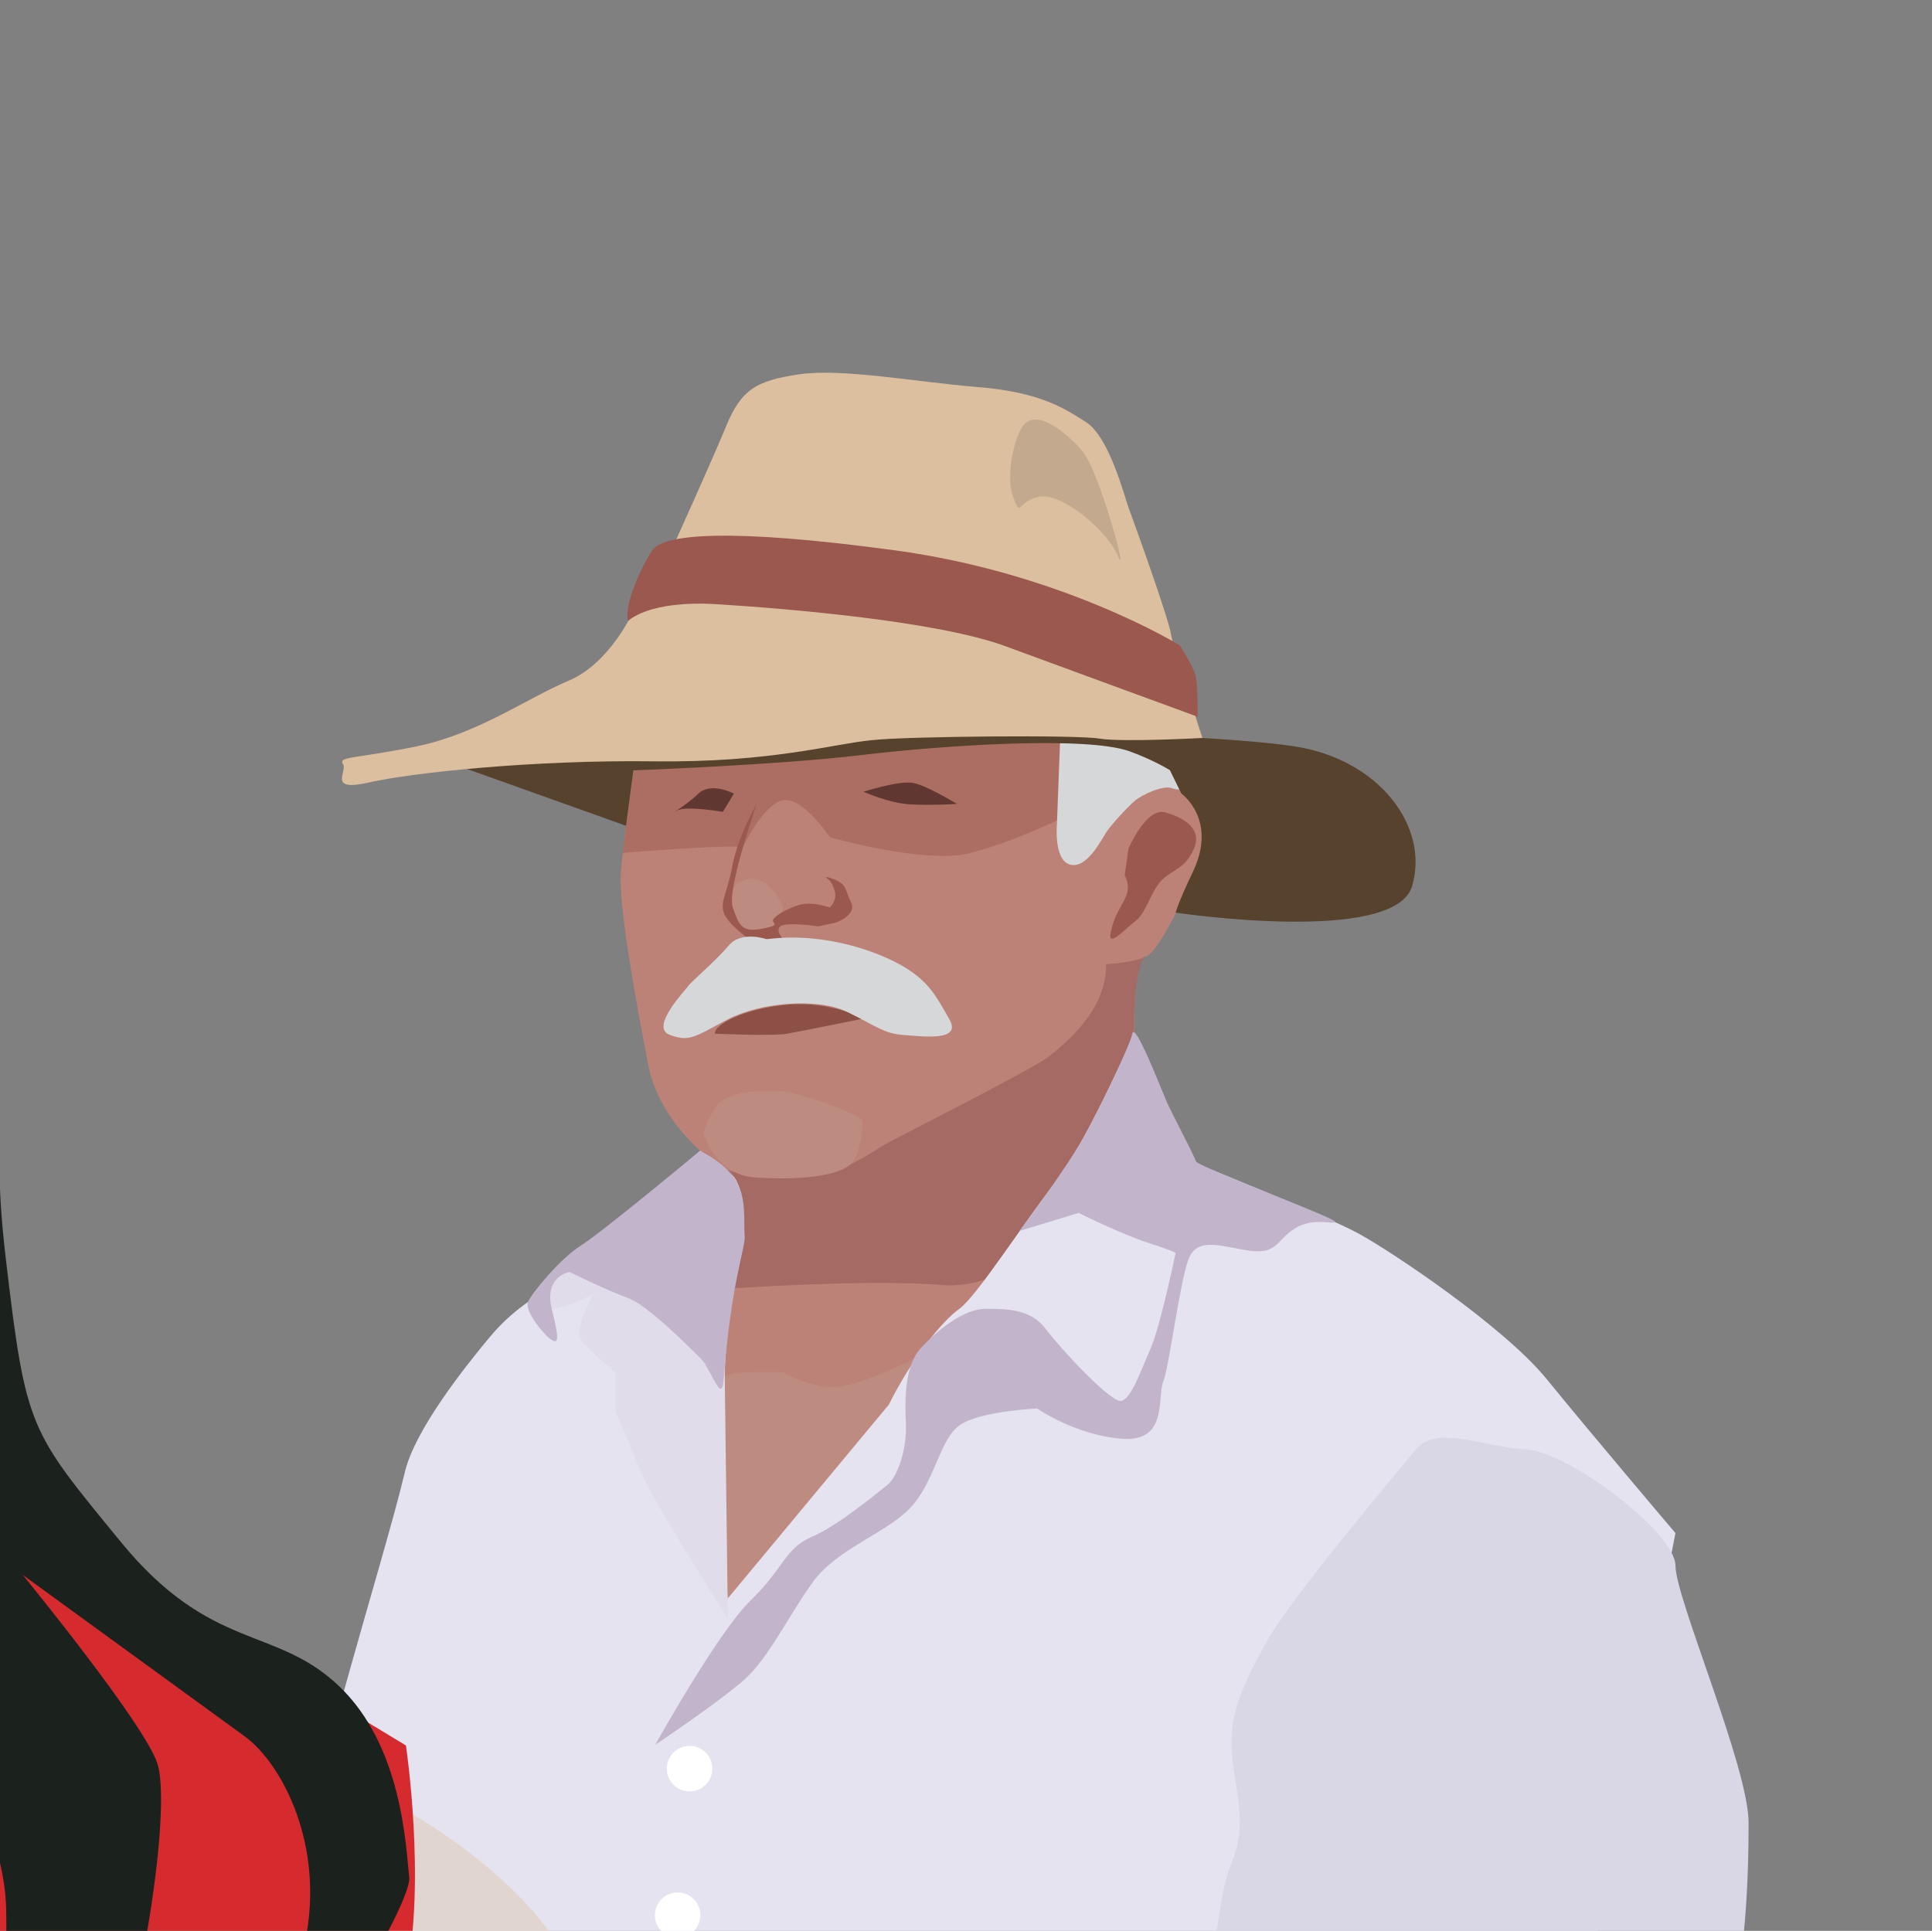 <?xml version="1.0" encoding="UTF-8" standalone="no"?>
<svg
   viewBox="0 0 595.28 595"
   version="1.1"
   id="svg77"
   sodipodi:docname="Argentina-02.svg"
   width="595.28"
   height="595"
   inkscape:export-filename="Argentina-02-portrait.svg"
   inkscape:export-xdpi="96"
   inkscape:export-ydpi="96"
   xmlns:inkscape="http://www.inkscape.org/namespaces/inkscape"
   xmlns:sodipodi="http://sodipodi.sourceforge.net/DTD/sodipodi-0.dtd"
   xmlns="http://www.w3.org/2000/svg"
   xmlns:svg="http://www.w3.org/2000/svg">
  <rect x="0" y="0" width="595.28" height="595" fill="#808080" stroke="none"/>
  <sodipodi:namedview
     id="namedview77"
     pagecolor="#ffffff"
     bordercolor="#000000"
     borderopacity="0.25"
     inkscape:showpageshadow="2"
     inkscape:pageopacity="0.0"
     inkscape:pagecheckerboard="0"
     inkscape:deskcolor="#d1d1d1" />
  <defs
     id="defs1">
    <style
       id="style1">.cls-1{clip-path:url(#clippath);}.cls-2{fill:none;}.cls-2,.cls-3,.cls-4,.cls-5,.cls-6,.cls-7,.cls-8,.cls-9,.cls-10,.cls-11,.cls-12,.cls-13,.cls-14,.cls-15,.cls-16,.cls-17,.cls-18,.cls-19,.cls-20,.cls-21,.cls-22,.cls-23,.cls-24,.cls-25,.cls-26,.cls-27,.cls-28,.cls-29,.cls-30,.cls-31,.cls-32,.cls-33{stroke-width:0px;}.cls-34{isolation:isolate;}.cls-3{fill:#454547;mix-blend-mode:multiply;opacity:.77;}.cls-4{fill:#77a545;}.cls-5{fill:#733a00;}.cls-6{fill:#954f05;}.cls-7{fill:#a45e53;}.cls-8{fill:#2f332f;}.cls-9{fill:#1b3660;}.cls-10{fill:#1b221d;}.cls-11{fill:#112b51;}.cls-12{fill:#c5a575;}.cls-13{fill:#c3aa8f;}.cls-14{fill:#d1d2d4;}.cls-15{fill:#e0dcea;}.cls-16{fill:#d7a89a;}.cls-17{fill:#e1d5cf;}.cls-18{fill:#d5d7d8;}.cls-19{fill:#dcbf9f;}.cls-20{fill:#d52b2f;}.cls-21{fill:#d9d7e6;}.cls-22{fill:#be6d61;}.cls-23{fill:#af9469;}.cls-24{fill:#a58c63;}.cls-25{fill:#ad6458;}.cls-26{fill:#aa6256;}.cls-27{fill:#ba6414;}.cls-28{fill:#c2b5cb;}.cls-29{fill:#8f4b02;}.cls-30{fill:#9a584e;}.cls-31{fill:#874600;}.cls-32{fill:#fff;}.cls-33{fill:#e6e3f1;}</style>
    <clipPath
       id="clippath">
      <rect
         class="cls-2"
         x="-12.01"
         y="303.67"
         width="622.64"
         height="555.3"
         id="rect1" />
    </clipPath>
  </defs>
  <g
     class="cls-34"
     id="g77">
    <g
       id="Layer_1"
       transform="matrix(4.021,0,0,4.021,-1188.038,-1524.113)">
      <g
         class="cls-1"
         clip-path="url(#clippath)"
         id="g76"
         transform="matrix(1.17,0,0,1.17,-57.917,-76.598)">
        <path
           class="cls-4"
           d="m -34.78,587.292 c 6.27,0.607 102.01,0.066 256.31,0 154.3,-0.066 242.28,1.22 242.28,1.22 0,0 135.17,-4.531 138.99,-1.22 3.83,3.311 17.85,269.413 12.75,270.99 -5.1,1.576 -623.54,0 -623.54,0 z"
           id="path1" />
        <path
           class="cls-3"
           d="m 290.93,777.22 c -3.3,-0.37 -64.07,34.97 -64.07,34.97 l 4.62,7.64 c 0,0 62.09,-22.75 64.73,-21.31 2.64,1.44 13.21,21.31 13.21,21.31 L 370.85,796 c 0,0 32.37,-5.21 36.33,-18.79 3.96,-13.58 11.23,-22.17 11.23,-22.17 L 395.95,744.1 c 0,0 -1.98,-17.8 -9.91,-14.99 -7.93,2.81 -52.84,0 -52.84,0 l -25.76,-1.91 1.32,42.37 -17.83,7.64 z"
           id="path2" />
        <path
           class="cls-3"
           d="m 347.74,715.21 c 2.64,-1.78 23.78,-2.44 34.35,-7.72 10.57,-5.28 11.89,-28.4 15.85,-28.4 3.96,0 29.72,-3.3 29.72,-3.3 0,0 29.06,-11.01 31.71,-3.52 2.64,7.49 6.61,16.85 6.61,16.85 l -9.91,11.91 c 0,0 -31.05,27.61 -37.65,30.91 -6.61,3.3 -35.01,16.51 -37.65,16.51 -2.64,0 -38.31,-9.32 -38.31,-9.32 l 5.28,-23.91 z"
           id="path3" />
        <path
           class="cls-23"
           d="m 213.59,789.84 -2.64,28.21 c 0,0 -0.22,4.59 6.17,6.13 6.39,1.54 12.77,2.42 14.97,-1.32 2.2,-3.74 1.54,-7.71 1.54,-7.71 0,0 3.3,0.22 5.06,-4.84 1.76,-5.06 1.76,-5.72 0,-7.27 -1.76,-1.55 -3.3,-2.64 -2.86,-4.18 0.44,-1.54 1.1,-7.71 1.1,-7.71 l -23.34,-1.32 z"
           id="path4" />
        <path
           class="cls-23"
           d="m 279.65,798.42 c 0.22,0.66 0,12.55 0,18.5 0,5.95 -1.1,11.23 1.98,13.21 3.08,1.98 13.87,5.28 17.39,1.76 3.52,-3.52 10.13,-8.59 10.13,-8.59 0,0 5.5,-5.94 5.94,-8.37 0.44,-2.43 0,-10.35 0,-10.35 l -7.93,-7.27 h -5.94 l -21.58,1.1 z"
           id="path5" />
        <path
           class="cls-24"
           d="m 302.72,798.48 -1.32,10.73 c 0,0 -3.8,1.82 -1.65,2.64 2.15,0.82 1.98,-0.17 5.12,0 3.14,0.17 4.46,0.33 4.46,0.33 l 5.96,-1.1 c 0,0 1.14,-8.31 -2.66,-11.12 -3.8,-2.81 -9.25,-3.96 -9.25,-3.96 z"
           id="path6" />
        <path
           class="cls-24"
           d="m 236.17,793.69 c 0,0 -3.47,6.44 -3.8,10.07 -0.33,3.63 0,9.82 0,12.06 0,2.24 -1.45,5.03 -0.15,3.63 1.3,-1.4 -2.36,-3.63 1.7,-5.28 4.06,-1.65 6.37,-2.31 5.88,-5.61 -0.49,-3.3 -1.98,-7.1 -1.98,-7.1 l -1.65,-7.76 z"
           id="path7" />
        <path
           class="cls-26"
           d="m 348.87,495.89 -2.64,-15.19 3.74,-14.31 c 0,0 -4.62,-2.64 -5.5,-7.27 -0.88,-4.63 -1.98,-10.57 -1.76,-12.77 0.22,-2.2 0.88,-7.49 1.1,-8.15 0.22,-0.66 1.73,-1.32 2.52,-2.2 0.79,-0.88 17.08,-3.52 20.38,-3.08 3.3,0.44 13.21,2.42 13.21,2.42 l 1.31,9.17 c 0,0 -3.07,7.35 -4.17,7.57 -1.1,0.22 -0.66,7.71 -0.66,8.37 0,0.66 -3.08,15.85 -3.08,15.85 l -15.41,22.9 -9.03,-3.3 z"
           id="path8"
           style="fill:#bd8277;fill-opacity:1" />
        <path
           class="cls-22"
           d="m 350.49,447.19 c -0.39,0.18 -0.59,0.7 -0.53,1.2 0.06,0.5 -0.13,1.49 0.26,1.61 0.39,0.12 0.77,0.58 1.51,0.58 0.74,0 0.69,-0.25 1.03,-0.6 0.34,-0.35 0.57,-1.09 0.57,-1.09 0,0 -0.93,-2.6 -2.83,-1.69 z"
           id="path9"
           style="fill:#be8b81;fill-opacity:1" />
        <path
           class="cls-7"
           d="m 343.5,439.9 -0.69,5.4 c 0,0 7.44,-0.61 7.86,-0.35 0,0 1.35,-2.88 2.65,-3.1 1.3,-0.22 3.06,2.42 3.06,2.42 0,0 6.28,1.8 9.19,1.04 2.91,-0.76 5.5,-2.08 6.22,-2.36 0.72,-0.28 0.39,-5.17 0.39,-5.17 0,0 -20.25,-2.17 -28.68,2.13 z"
           id="path10"
           style="fill:#ac6e63;fill-opacity:1" />
        <path
           class="cls-18"
           d="m 371.47,437.65 -0.22,5.78 c 0,0 -0.22,2.37 0.88,2.64 1.1,0.27 2.04,-1.65 2.37,-2.15 0.33,-0.5 1.43,-1.68 1.87,-2.05 0.44,-0.37 1.82,-1.03 2.42,-0.81 0.6,0.22 0.77,-0.06 0.77,-0.06 l -1.82,-2.7 -6.28,-0.66 z"
           id="path11" />
        <path
           class="cls-25"
           d="m 349.52,466.03 c 0,0 2.16,0.71 4.93,0.53 2.77,-0.18 4.58,-1.62 5.53,-2.16 0.95,-0.54 9.83,-5 10.82,-5.82 0.99,-0.82 3.72,-2.97 3.67,-5.99 0,0 2.06,-0.13 2.58,-0.52 0,0 -0.77,0.28 -0.75,5.06 l -4.31,12.26 c 0,0 -3.67,4.62 -8.34,4.21 -4.67,-0.41 -14.13,0.25 -14.13,0.25 l 0.3,-4 z"
           id="path12"
           style="fill:#a56a63;fill-opacity:1" />
        <path
           class="cls-22"
           d="m 358.52,462.84 c -0.41,-0.5 -3.72,-1.73 -5.2,-1.9 -1.48,-0.17 -3.72,0 -4.38,0.95 -0.66,0.95 -0.83,1.78 -0.83,1.78 0,0 0.74,2.72 3.39,2.89 2.65,0.17 5.94,0 6.52,-1.24 0.58,-1.24 0.5,-2.48 0.5,-2.48 z"
           id="path13"
           style="fill:#be8b81;fill-opacity:1" />
        <path
           class="cls-22"
           d="m 362.29,478.16 c 0.63,-0.2 -3.52,1.93 -5.34,2.1 -1.82,0.17 -3.63,-0.95 -3.63,-0.95 0,0 -1.24,-0.02 -1.74,0 -0.5,0.02 -2.23,-0.05 -2.15,0.53 0.08,0.58 0,15.28 0,15.28 0,0 10.64,-13.46 10.81,-13.71 0.17,-0.25 2.05,-3.26 2.05,-3.26 z"
           id="path14"
           style="fill:#be8b81;fill-opacity:1" />
        <path
           class="cls-9"
           d="m 398.72,554.02 c 0,0 5.94,7.05 6.61,17.83 0.66,10.79 1.32,31.71 0,39.19 -1.32,7.49 -4.4,49.54 -4.4,49.54 l -2.2,31.27 -13.21,15.63 -20.04,-1.32 c 0,0 -3.08,-19.16 -4.18,-24.44 -1.1,-5.28 -1.76,-8.15 -1.76,-8.15 0,0 -1.98,14.97 -3.96,19.38 -1.98,4.41 -16.29,10.79 -16.29,10.79 l -5.72,-2.64 c 0,0 -11.23,-17.61 -12.11,-24.88 -0.88,-7.27 0,-36.77 0,-36.77 l 3.74,-37.12 2.2,-32.68 c 0,0 3.52,-7.27 9.69,-7.71 6.17,-0.44 26.5,0.88 26.5,0.88 l 35.15,-8.81 z"
           id="path15" />
        <path
           class="cls-11"
           d="m 348.96,672.26 c -5.28,0.22 -19.49,-8.7 -18.83,-5.06 0.66,3.64 7.88,10.9 -0.02,11.56 -7.9,0.66 -3.94,4.62 -3.94,4.62 l 10.9,14.53 15.52,-4.62 5.28,-12.55 c 0,0 2.31,24.08 9.58,25.75 7.27,1.67 24.77,-15.18 24.77,-15.18 0,0 -13.87,-8.7 -10.9,-19.05 2.97,-10.35 5.61,-14.31 4.29,-16.62 -1.32,-2.31 -3.3,-17.5 -6.28,-2.64 -2.97,14.86 2.64,14.86 -2.97,14.86 -5.61,0 -14.53,-6.28 -14.53,-6.28 0,0 -21.53,-3.5 -1.65,-7.6 19.88,-4.09 32.04,-8.92 32.04,-8.92 0,0 16.84,0.13 5.94,-6.21 -10.9,-6.34 -14.86,-13.69 -14.86,-13.69 0,0 -3.3,-9.44 -12.88,-8.31 -9.58,1.13 -7.27,-1.18 -10.57,3.77 -3.3,4.95 -11.89,4.54 -11.89,4.54 0,0 -2.97,-4.49 1.98,-8.31 4.95,-3.82 8.59,-6.8 4.62,-10.1 -3.96,-3.3 -20.48,-1.98 -14.2,0 6.28,1.98 10.57,-0.66 5.94,6.28 -4.63,6.94 1.65,8.59 -11.56,8.59 -13.21,0 -26.09,-8.1 -15.52,3.55 10.57,11.65 17.17,17.59 19.16,19.57 1.99,1.98 9.25,17.83 9.25,17.83 l 1.32,9.69 z"
           id="path16" />
        <path
           class="cls-31"
           d="m 365.2,714.42 c 0,1.49 -1.63,12.72 -1.63,12.72 v 7.27 l -5.8,8.92 c 0,0 -0.29,6.61 5.8,8.26 6.09,1.65 18.31,-8.59 18.81,-10.24 0.5,-1.65 3.3,-8.92 3.3,-8.92 v -20.81 l -15.39,-5.13 h -5.75 l 0.66,7.94 z"
           id="path17"
           style="fill:#6a412f;fill-opacity:1" />
        <path
           class="cls-31"
           d="m 354.13,703.19 c -0.33,2.64 -1.65,8.75 -1.16,10.24 0.5,1.49 0.55,0.33 0.52,3.63 -0.03,3.3 -0.91,2.31 -0.63,3.96 0.28,1.65 1.6,3.96 0.61,5.28 -0.99,1.32 -1.32,2.81 -1.32,2.81 0,0 -0.33,5.94 -1.98,7.93 -1.65,1.99 -2.48,4.79 -13.54,6.44 -11.06,1.65 -18.33,-0.17 -16.84,-3.3 1.49,-3.13 4.62,-7.43 6.44,-9.74 1.82,-2.31 3.14,-6.44 3.47,-8.75 0.33,-2.31 5.78,-5.94 4.29,-6.77 -1.49,-0.83 -6.11,-2.64 -4.46,-4.46 1.65,-1.82 2.97,-4.95 2.97,-4.95 0,0 -1.32,-4.13 -0.83,-4.46 0.49,-0.33 22.46,2.15 22.46,2.15 z"
           id="path18"
           style="fill:#6a412f;fill-opacity:1" />
        <path
           class="cls-33"
           d="m 349.68,494.13 c 0,0 -1.14,-16.73 1.01,-23.5 0,0 0.24,-3.42 -0.72,-4.24 -0.53,-0.45 -2.08,-1.58 -2.08,-1.58 l -8.29,7.03 -1.82,2.15 c 0,0 -1.98,0.99 -3.63,2.97 -1.65,1.98 -4.95,6.11 -5.61,8.92 -0.66,2.81 -2.48,8.92 -3.63,13.05 -1.15,4.13 -2.81,9.91 -2.81,9.91 v 51.03 c 0,0 26.92,10.57 45.74,9.08 18.83,-1.49 25.27,-5.61 27.08,-7.93 1.81,-2.32 4.79,-6.72 5.28,-6.99 0.49,-0.27 0,-4.9 0,-4.9 l 11.56,-59.28 c 0,0 -5.61,-6.61 -8.42,-10.07 -2.81,-3.46 -10.24,-8.42 -12.39,-9.58 -2.15,-1.16 -10.73,-4.62 -10.73,-4.62 l -3.92,-8.42 c 0,0 -3.18,7.27 -5.16,9.74 -1.98,2.48 -5.12,7.43 -6.28,8.26 -1.16,0.83 -3.14,3.3 -4.62,6.28 l -10.57,12.72 z"
           id="path19" />
        <path
           class="cls-15"
           d="m 349.7,495.45 c 0,0 -5.04,-7.87 -5.81,-9.85 -0.77,-1.98 -1.54,-3.69 -1.54,-3.69 v -2.59 c 0,0 -2.2,-1.76 -2.37,-2.31 -0.17,-0.55 0.66,-2.7 1.1,-2.92 0.44,-0.22 -2.99,1.65 -3.32,0.88 -0.33,-0.77 0.94,-2.57 2.26,-2.57 1.32,0 3.51,1.77 4.72,2.82 1.21,1.05 4.75,3.89 4.75,3.89 z"
           id="path20" />
        <path
           class="cls-30"
           d="m 351.58,442.11 c 0,0 -0.57,0.99 -1.04,2.19 -0.22,0.57 -0.42,1.19 -0.53,1.77 -0.33,1.82 -0.83,2.39 -0.58,3.14 0.25,0.75 1.65,1.73 1.65,1.73 h 2.23 c 0,0 -0.66,-0.74 0,-0.91 0.66,-0.17 2.31,0.08 2.31,0.08 l 1.16,-0.25 c 0,0 1.4,-0.5 0.99,-1.32 -0.41,-0.82 -0.25,-1.16 -1.07,-1.49 -0.82,-0.33 -0.5,-0.08 -0.5,-0.08 0,0 0.33,0.17 0.5,0.83 0.17,0.66 -0.33,1.07 -0.33,1.07 0,0 -1.16,-0.41 -1.98,-0.17 -0.82,0.24 -1.65,0.74 -1.73,0.99 -0.08,0.25 0.61,0.33 -0.74,0.58 -1.35,0.25 -1.49,-0.26 -1.9,-1.4 -0.41,-1.14 1.57,-6.77 1.57,-6.77 z"
           id="path21" />
        <path
           class="cls-30"
           d="m 375.93,445.03 c 0,0 1.16,-2.72 2.39,-2.39 1.23,0.33 2.48,1.07 1.9,2.39 -0.58,1.32 -1.34,1.32 -2.07,2.02 -0.73,0.7 -1.06,2.19 -1.72,2.68 -0.66,0.49 -1.9,1.9 -1.65,0.74 0.25,-1.16 0.66,-1.57 0.99,-2.31 0.33,-0.74 -0.08,-1.4 -0.08,-1.4 l 0.25,-1.74 z"
           id="path22" />
        <path
           class="cls-30"
           d="m 348.85,457.14 c 0,0 3.81,0.17 4.75,0 0.94,-0.17 4.99,-0.99 4.99,-0.99 0,0 -2.14,-1.16 -4.99,-0.91 -2.85,0.25 -4.83,1.32 -4.75,1.9 z"
           id="path23"
           style="fill:#8c5047;fill-opacity:1" />
        <path
           class="cls-30"
           d="m 358.59,441.29 c 0,0 2.31,-0.74 3.22,-0.58 0.91,0.16 2.89,1.38 2.89,1.38 0,0 -1.65,0.11 -3.06,0.03 -1.41,-0.08 -3.06,-0.83 -3.06,-0.83 z"
           id="path24"
           style="fill:#603731;fill-opacity:1" />
        <path
           class="cls-30"
           d="m 350.09,441.41 c 0,0 -1.49,-0.78 -2.31,0 -0.82,0.78 -1.98,1.44 -1.4,1.11 0.58,-0.33 2.99,0.09 2.99,0.09 l 0.73,-1.2 z"
           id="path25"
           style="fill:#603731;fill-opacity:1" />
        <path
           class="cls-18"
           d="m 352.24,450.95 c 0,0 -1.65,-0.58 -2.48,0.41 -0.83,0.99 -2.48,2.39 -2.64,2.64 -0.16,0.25 -2.56,2.71 -1.24,3.21 1.32,0.5 1.65,0.13 3.8,-1 2.15,-1.13 5.91,-1.44 7.83,-0.5 1.92,0.94 2.41,1.42 3.65,1.51 1.24,0.09 3.88,0.46 3.06,-1 -0.83,-1.46 -1.32,-2.46 -2.97,-3.45 -1.65,-0.99 -5.2,-2.31 -9,-1.82 z"
           id="path26" />
        <path
           class="cls-27"
           d="m 379.02,449.21 c 0,0 14.34,2.15 15.49,-1.73 1.16,-3.88 -2.15,-8.34 -7.76,-9.17 -5.61,-0.83 -20.72,-1.07 -20.72,-1.07 0,0 -11.31,1.16 -14.94,1.32 -3.63,0.16 -13.79,0.41 -13.79,0.41 l -5.61,0.5 11.34,4.05 0.48,-3.63 c 0,0 9.4,-0.34 14.93,-1 5.53,-0.66 14.76,-1.25 17.56,-0.25 1.56,0.56 2.65,1.24 2.65,1.24 l 0.75,1.53 c 0,0 2.39,1.69 0.76,5.12 -1.01,2.11 -1.13,2.68 -1.13,2.68 z"
           id="path27"
           style="fill:#57422d;fill-opacity:1" />
        <path
           class="cls-19"
           d="m 343.5,429.48 c 0,0 -1.5,3.39 -4.23,4.54 -2.73,1.15 -5.94,3.47 -9.91,4.29 -3.97,0.82 -5.2,0.66 -4.87,1.16 0.33,0.5 -1.07,1.85 1.73,1.21 2.8,-0.64 10.8,-1.48 18.58,-1.38 7.78,0.1 11.84,-1.16 14.42,-1.4 2.58,-0.24 13.31,-0.34 14.8,-0.09 1.49,0.25 6.76,-0.04 6.76,-0.04 0,0 -1.89,-5.74 -2.06,-6.81 -0.17,-1.07 -2.43,-7.35 -2.74,-8.17 -0.31,-0.82 -1.28,-4.71 -2.81,-5.7 -1.54,-0.99 -3.11,-1.98 -7.15,-2.31 -4.04,-0.33 -8.83,-1.24 -11.64,-0.83 -2.81,0.41 -3.8,0.99 -4.79,3.39 -0.99,2.4 -3.42,7.76 -3.42,7.76 z"
           id="path28" />
        <path
           class="cls-26"
           d="m 343.39,540.37 c 0,0 6.83,5.72 10.79,5.94 3.96,0.22 16.51,-3.96 18.94,-5.94 2.42,-1.98 9.69,-7.05 9.69,-7.05 l 6.83,-1.54 12.33,14.54 c 0,0 -13.21,5.28 -17.61,6.38 -4.4,1.1 -13.65,1.54 -17.83,2.2 -4.18,0.66 -15.85,1.76 -15.85,1.76 l -3.52,-2.42 -3.74,-13.87 z"
           id="path29" />
        <path
           class="cls-21"
           d="m 382.7,531.78 c 0,0 10.07,6.44 12.55,8.75 2.48,2.31 4.95,8.59 4.95,8.59 0,0 4,-2.15 5.88,-2.15 1.88,0 3.7,-0.5 3.7,-0.5 l 1.98,-4.62 c 0,0 1.98,-14.04 3.3,-18.99 1.32,-4.95 1.49,-10.4 1.49,-14.04 0,-3.64 -4.79,-14.7 -4.79,-16.84 0,-2.14 -6.94,-7.43 -9.74,-7.6 -2.8,-0.17 -5.94,-1.65 -7.27,0 -1.33,1.65 -8.09,9.58 -9.74,12.55 -1.65,2.97 -2.48,4.79 -2.31,7.27 0.17,2.48 1.11,4.62 -0.02,7.27 -1.13,2.65 -2.29,13.38 0.02,20.31 z"
           id="path30" />
        <polygon
           class="cls-5"
           points="-6.39,541.7 -6.39,562.06 614.79,612.71 614.79,592.34 "
           id="polygon31" />
        <polygon
           class="cls-5"
           points="-6.39,596.18 -6.39,616.54 614.79,670.73 614.79,649.15 "
           id="polygon32" />
        <polygon
           class="cls-5"
           points="-6.39,644.85 -6.39,665.22 614.79,733.16 614.79,711.59 "
           id="polygon33" />
        <polygon
           class="cls-5"
           points="-6.39,694.86 -6.39,715.23 614.79,783.17 614.79,761.59 "
           id="polygon34" />
        <rect
           class="cls-5"
           x="462.88"
           y="506.91"
           width="22.02"
           height="324.11"
           id="rect34" />
        <rect
           class="cls-5"
           x="137.01"
           y="480.32"
           width="22.02"
           height="324.11"
           id="rect35" />
        <polygon
           class="cls-6"
           points="-12.98,544.99 -12.98,565.36 608.21,616 608.21,595.63 "
           id="polygon36" />
        <polygon
           class="cls-6"
           points="-12.98,599.47 -12.98,619.84 608.21,674.02 608.21,652.44 "
           id="polygon37" />
        <polygon
           class="cls-6"
           points="-12.98,648.15 -12.98,668.51 608.21,736.46 608.21,714.88 "
           id="polygon38" />
        <polygon
           class="cls-6"
           points="-12.98,698.15 -12.98,718.52 608.21,786.46 608.21,764.89 "
           id="polygon39" />
        <rect
           class="cls-6"
           x="456.29"
           y="510.2"
           width="22.02"
           height="324.11"
           id="rect39" />
        <rect
           class="cls-6"
           x="130.42"
           y="483.61"
           width="22.02"
           height="324.11"
           id="rect40" />
        <path
           class="cls-30"
           d="m 343.17,430.11 c 0,0 1.29,-1.38 5.82,-1.1 4.53,0.28 14.41,1.1 18.89,2.75 4.47,1.65 12.59,4.62 12.59,4.62 0,0 0.01,-1.91 -0.11,-2.57 -0.12,-0.66 -1.07,-2.11 -1.07,-2.11 0,0 -7.65,-4.73 -18.65,-6.22 -11,-1.49 -15.18,-1.05 -15.89,0 -0.71,1.05 -1.88,3.63 -1.59,4.62 z"
           id="path40" />
        <path
           class="cls-13"
           d="m 369.15,417.18 c -0.6,0.56 -1.32,3.3 -0.77,4.79 0.55,1.49 0.22,0.28 1.71,0 1.49,-0.28 4.46,2.2 5.17,3.91 0.72,1.71 -1.21,-5.61 -2.37,-6.94 -1.16,-1.32 -2.86,-2.59 -3.74,-1.76 z"
           id="path41" />
        <path
           class="cls-28"
           d="m 344.93,503.74 c 0,0 4.13,-7.43 6.28,-9.5 2.15,-2.07 2.23,-3.39 3.96,-4.13 1.73,-0.74 4.21,-2.81 4.95,-3.39 0.74,-0.58 1.32,-2.48 1.24,-4.05 -0.08,-1.57 -0.08,-3.8 0.99,-4.95 1.07,-1.16 2.81,-2.56 4.21,-2.56 1.4,0 2.97,0 3.96,1.32 0.99,1.32 4.29,4.87 4.95,4.71 0.66,-0.16 1.24,-1.9 1.9,-3.39 0.66,-1.49 1.65,-6.28 1.65,-6.28 0,0 0.08,-0.08 -1.73,-0.66 -1.81,-0.58 -4.62,-1.98 -4.62,-1.98 l -3.87,1.18 c 0,0 2.97,-3.95 4.13,-6.02 1.16,-2.06 3.09,-6.09 3.26,-6.91 0.17,-0.82 1.93,3.74 2.26,4.49 0.33,0.75 1.82,3.55 1.9,3.88 0.08,0.33 9.11,3.7 9.11,3.95 0,0.25 -1.34,-0.32 -2.58,0.42 -1.24,0.74 -1.16,1.73 -2.97,1.49 -1.81,-0.24 -3.47,-0.99 -4.05,0.58 -0.58,1.57 -1.24,6.94 -1.65,8.01 -0.41,1.07 0.33,3.96 -2.72,3.72 -3.05,-0.24 -5.53,-1.98 -5.53,-1.98 0,0 -3.72,0.17 -5.04,1.07 -1.32,0.9 -1.57,3.39 -3.06,5.2 -1.49,1.82 -4.95,2.81 -6.61,5.12 -1.65,2.31 -2.89,4.95 -4.46,6.36 -1.57,1.41 -5.86,4.29 -5.86,4.29 z"
           id="path42" />
        <path
           class="cls-28"
           d="m 348.83,479.35 c 0,0 -4.05,-4.29 -5.61,-4.87 -1.56,-0.58 -3.88,-1.73 -3.88,-1.73 0,0 -1.73,0.25 -1.16,2.48 0.57,2.23 0.34,2.23 -0.12,1.9 -0.46,-0.33 -1.69,-1.84 -1.45,-2.42 0.24,-0.58 2.14,-2.87 3.46,-3.69 1.32,-0.82 7.8,-6.2 7.8,-6.2 0,0 1.44,0.64 2.27,1.79 0.83,1.15 0.58,3.03 0.66,3.77 0.08,0.74 -0.88,2.92 -1.38,9.47 -0.12,1.59 -0.83,-0.75 -1.46,-1.37"
           id="path43" />
        <circle
           class="cls-32"
           cx="347.19"
           cy="505.28"
           r="1.49"
           id="circle43" />
        <circle
           class="cls-32"
           cx="346.41"
           cy="514.88"
           r="1.49"
           id="circle44" />
        <path
           class="cls-16"
           d="m 328.19,558.04 24.61,0.83 c 0,0 1.49,4.95 1.49,10.07 0,5.12 0.5,8.26 -3.3,10.9 -3.8,2.64 -14.37,6.44 -16.18,6.61 -1.81,0.17 -5.94,0 -5.94,0 l -1.98,-16.51 1.32,-11.89 z"
           id="path44" />
        <path
           class="cls-16"
           d="m 220.69,567.95 c -1.16,0.17 -7.93,0.99 -9.08,0 -1.15,-0.99 -5.45,-4.29 -6.28,-4.95 -0.83,-0.66 -7.43,-4.13 -7.43,-4.13 0,0 -3.47,17.83 2.97,20.97 6.44,3.14 11.06,3.14 13.05,1.82 1.99,-1.32 7.6,-9.38 7.6,-9.38 z"
           id="path45" />
        <path
           class="cls-17"
           d="m 327.72,507.51 c 0,0 7.1,3.63 10.73,9.08 3.63,5.45 4.95,7.93 6.28,12.55 1.33,4.62 8.42,30.88 8.42,30.88 0,0 -12.72,2.64 -18.99,0.83 -6.27,-1.81 -8.26,-4.62 -8.26,-4.62 l -3.8,-21.73 5.61,-26.99 z"
           id="path46" />
        <path
           class="cls-17"
           d="m 222.03,506.85 c 0,0 -7.6,0 -13.21,15.03 -5.61,15.03 -15.36,32.86 -15.36,32.86 0,0 1.32,1.65 2.97,3.63 1.65,1.98 3.47,9.08 11.31,9.58 7.84,0.5 15.44,1.16 15.44,1.16 l 2.64,-26.09 -3.8,-36.17 z"
           id="path47" />
        <path
           class="cls-12"
           d="m 213.78,628.55 c 0,0 -1.32,29.17 1.98,36.22 3.3,7.05 4.95,13.32 5.28,18.28 0.33,4.96 -3.96,11.56 0,15.52 3.96,3.96 1.65,6.25 1.65,7.91 0,1.66 1.67,3.65 0.67,4.31 -1,0.66 -3.64,2.31 -2.65,3.63 0.99,1.32 0.66,3.3 0,4.95 -0.66,1.65 -4.56,4.29 -2.11,5.28 2.45,0.99 1.19,2.97 0,7.93 -1.19,4.96 -2.84,17.17 -2.18,21.14 0.66,3.97 -2.17,5.94 -2.9,9.91 -0.73,3.97 0,11.56 0,11.56 0,0 -1.24,1.32 -0.32,5.61 0.92,4.29 -0.34,9.25 -0.34,9.25 0,0 7.53,4.62 12.98,5.94 5.45,1.32 13.38,-1.98 13.05,-3.3 -0.33,-1.32 -1.65,-5.61 1.98,-8.26 3.63,-2.65 3.96,-7.22 3.96,-7.22 0,0 -0.66,-8.96 0,-13.25 0.66,-4.29 8.59,-17.5 8.59,-17.5 0,0 0,-12.88 2.31,-15.52 2.31,-2.64 2.97,-0.89 5.28,-8.37 2.31,-7.48 5.71,-23.66 5.71,-23.66 l 3.86,-13.21 c 0,0 -0.33,11.56 0,16.84 0.33,5.28 -0.99,6.61 0,12.22 0.99,5.61 2.64,11.89 3.3,14.37 0.66,2.48 -1.98,3.8 0,6.11 1.98,2.31 0.99,11.26 1.65,16.53 0.66,5.27 0,17.16 0,17.16 0,0 -0.4,8.92 0.29,12.22 0.69,3.3 -1.36,4.29 0,6.94 1.36,2.65 2.35,4.62 2.35,4.62 0,0 -3.96,3.96 0,6.94 3.96,2.98 3.96,5.28 9.25,5.28 5.29,0 16.51,-5.28 16.51,-5.28 0,0 0.66,-6.61 1.65,-8.59 0.99,-1.98 1.65,-4.95 1.65,-7.93 0,-2.98 0.99,-4.62 1.98,-8.92 0.99,-4.3 1.98,-19.16 1.98,-19.16 0,0 1.65,-7.67 1.65,-10.94 0,-3.27 0.66,-6.24 0,-8.88 -0.66,-2.64 2.97,-7.78 1.65,-8.02 -1.32,-0.24 -3.3,-1.79 -2.31,-4.65 0.99,-2.86 2.23,0.78 2.6,-5.83 0.37,-6.61 3.67,-11.89 4.66,-17.17 0.99,-5.28 1.98,-11.56 2.64,-15.52 0.66,-3.96 7.6,-19.16 9.25,-25.76 1.65,-6.6 3.96,-19.39 4.29,-24.72 l 0.33,-5.33 -122.2,0.33 z"
           id="path48" />
        <path
           class="cls-20"
           d="m 328.62,503.79 c 0,0 1.32,8.83 0,15.11 -1.32,6.28 -2.64,12.88 -2.64,12.88 0,0 2.5,32.7 3.23,35.01 0.73,2.31 1.39,13.21 1.39,13.21 0,0 5.28,5.61 5.28,12.22 0,6.61 -1.98,2.72 -1.32,10.11 0.66,7.39 4.29,11.03 5.28,14.66 0.99,3.63 0.99,8.59 0,11.23 -0.99,2.64 -0.66,4.62 -3.63,3.96 -2.97,-0.66 -36.55,2.64 -44.86,2.64 -8.31,0 -41.01,1.32 -46.3,2.64 -5.29,1.32 -28.4,2.31 -30.05,0 -1.65,-2.31 -5.28,-11.56 -2.64,-18.83 2.64,-7.27 1.98,-5.54 2.64,-16.31 0.66,-10.77 -1.32,-7.98 1.65,-15.82 2.97,-7.84 4.95,-9.16 3.63,-11.47 -1.32,-2.31 -4.62,-4.62 -1.65,-8.92 2.97,-4.3 1.65,-13.87 1.65,-17.01 0,-3.14 -3.63,-7.29 -3.3,-14.63 0.33,-7.34 0.33,-17.91 1.98,-22.86 1.65,-4.95 0,-6.94 3.96,-10.57 3.96,-3.63 18.17,-12.06 18.17,-12.06 h 44.26 c 0,0 24.11,2.81 25.43,3.8 1.32,0.99 17.83,10.98 17.83,10.98 z"
           id="path49" />
        <path
           class="cls-32"
           d="m 260.35,566.12 -1.32,-12.08 -13.16,0.5 -1.53,-22.9 13.89,-1.02 0.84,-12.57 h 21.66 l 1.14,8.78 15.57,-0.84 1.29,24.49 -12.86,0.95 v 13.44 l -25.51,1.25 z m 3.74,-17.95 1.32,12.03 14.78,-0.73 v -13.31 l 12.57,-0.93 -0.7,-13.27 -15.15,0.81 -1.17,-9.05 h -11.37 l -0.81,12.2 -13.19,0.96 0.79,11.78 z"
           id="path50" />
        <path
           class="cls-32"
           d="m 237.12,576.38 c 0,-3.16 2.42,-5.41 5.68,-5.41 1.81,0 3.32,0.66 4.31,1.85 l -1.56,1.44 c -0.7,-0.81 -1.58,-1.23 -2.63,-1.23 -1.96,0 -3.35,1.38 -3.35,3.35 0,1.97 1.39,3.35 3.35,3.35 1.05,0 1.93,-0.42 2.63,-1.24 l 1.56,1.44 c -0.99,1.21 -2.5,1.87 -4.32,1.87 -3.25,0 -5.67,-2.26 -5.67,-5.41 z"
           id="path51" />
        <path
           class="cls-32"
           d="m 253.57,573.45 v 2.15 c -0.19,-0.01 -0.34,-0.03 -0.52,-0.03 -1.29,0 -2.14,0.7 -2.14,2.24 v 3.8 h -2.33 v -8.04 h 2.23 v 1.06 c 0.57,-0.78 1.53,-1.18 2.77,-1.18 z"
           id="path52" />
        <path
           class="cls-32"
           d="m 263.12,573.57 v 8.04 h -2.21 v -0.96 c -0.61,0.7 -1.51,1.08 -2.5,1.08 -2.02,0 -3.44,-1.14 -3.44,-3.62 v -4.55 h 2.33 v 4.2 c 0,1.35 0.6,1.94 1.63,1.94 1.03,0 1.85,-0.69 1.85,-2.17 v -3.98 h 2.33 z"
           id="path53" />
        <path
           class="cls-32"
           d="m 271.91,579.82 v 1.79 h -7.18 v -1.41 l 4.1,-4.85 h -3.99 v -1.79 h 6.94 v 1.41 l -4.1,4.85 z"
           id="path54" />
        <path
           class="cls-32"
           d="m 284.47,581.62 -2.02,-2.92 h -2.23 v 2.92 h -2.42 v -10.47 h 4.53 c 2.8,0 4.55,1.45 4.55,3.8 0,1.57 -0.79,2.72 -2.15,3.3 l 2.35,3.36 h -2.6 z m -2.27,-8.49 h -1.97 v 3.65 h 1.97 c 1.48,0 2.23,-0.69 2.23,-1.82 0,-1.13 -0.75,-1.82 -2.23,-1.82 z"
           id="path55" />
        <path
           class="cls-32"
           d="m 288.03,577.59 c 0,-2.42 1.87,-4.14 4.43,-4.14 2.56,0 4.41,1.72 4.41,4.14 0,2.42 -1.85,4.14 -4.41,4.14 -2.56,0 -4.43,-1.72 -4.43,-4.14 z m 6.47,0 c 0,-1.39 -0.88,-2.23 -2.05,-2.23 -1.17,0 -2.06,0.84 -2.06,2.23 0,1.39 0.9,2.23 2.06,2.23 1.16,0 2.05,-0.84 2.05,-2.23 z"
           id="path56" />
        <path
           class="cls-32"
           d="m 295.95,584.19 0.63,-1.69 c 0.25,0.18 0.6,0.28 0.99,0.28 0.58,0 0.96,-0.37 0.96,-1.17 v -8.04 h 2.33 v 8.03 c 0,1.85 -1.09,3.04 -3.04,3.04 -0.72,0 -1.42,-0.13 -1.87,-0.45 z m 2.29,-13.04 c 0,-0.73 0.58,-1.3 1.45,-1.3 0.87,0 1.45,0.54 1.45,1.26 0,0.78 -0.58,1.35 -1.45,1.35 -0.87,0 -1.45,-0.57 -1.45,-1.3 z"
           id="path57" />
        <path
           class="cls-32"
           d="m 310.13,577.03 v 4.59 h -2.18 v -1 c -0.43,0.73 -1.27,1.12 -2.45,1.12 -1.88,0 -3,-1.05 -3,-2.44 0,-1.39 1,-2.41 3.45,-2.41 h 1.85 c 0,-1 -0.6,-1.58 -1.85,-1.58 -0.85,0 -1.73,0.28 -2.32,0.75 l -0.84,-1.63 c 0.88,-0.63 2.18,-0.97 3.47,-0.97 2.45,0 3.87,1.14 3.87,3.57 z m -2.33,2.05 v -0.82 h -1.6 c -1.09,0 -1.44,0.4 -1.44,0.94 0,0.58 0.49,0.97 1.32,0.97 0.78,0 1.45,-0.36 1.72,-1.09 z"
           id="path58" />
        <path
           class="cls-14"
           d="m 215.23,612.15 c 0,0 -0.88,4.18 -1.32,5.72 -0.44,1.54 0,5.06 0,5.06 0,0 30.83,0 40.73,1.54 9.9,1.54 34.35,0 34.35,0 l 36.33,-3.08 12.99,0.44 c 0,0 -2.2,-7.05 -5.72,-9.69 -3.52,-2.64 -6.39,-3.96 -12.11,-3.52 -5.72,0.44 -25.32,1.54 -36.33,1.76 -11.01,0.22 -48.88,2.2 -53.06,1.54 -4.18,-0.66 -15.85,0.22 -15.85,0.22 z"
           id="path67" />
        <path
           class="cls-10"
           d="m 270.29,431.38 c -3.11,1.01 -19.16,5.28 -22.02,11.89 -2.86,6.61 -9.91,16.51 -10.57,24.88 -0.66,8.37 0.66,12.33 -2.64,18.72 -3.3,6.39 -5.5,12.33 -5.5,12.33 0,0 -9.61,7.25 -13.78,12.45 -0.6,0.74 -1.08,1.45 -1.41,2.08 -2.64,5.06 -3.3,13.65 -3.3,13.65 l 3.74,7 1.32,2.47 c 0,0 -3.74,-10.35 -3.3,-12.77 0.44,-2.42 2.86,-12.55 15.41,-20.04 l -1.76,13.87 c 0,0 -0.88,17.39 -2.42,21.58 -1.54,4.19 -1.54,7.93 1.54,13.87 3.08,5.94 3.52,13.43 3.52,13.43 0,0 -5.06,7.93 -3.08,8.59 1.98,0.66 7.05,-3.96 7.05,-3.96 l 4.84,-10.13 -3.3,11.89 3.74,4.13 c 0,0 5.94,-2.81 7.93,-8.09 1.99,-5.28 1.76,-6.17 3.52,-10.57 l 3.08,-7.71 c 0,0 1.76,5.72 0.66,9.47 -1.1,3.75 -1.98,10.13 -2.86,12.55 -0.88,2.42 -3.3,10.13 -1.54,9.03 1.76,-1.1 4.4,-5.94 8.15,-12.55 3.75,-6.61 3.08,-8.37 3.3,-2.64 0.22,5.73 0.88,7.27 0.88,7.27 0,0 -2.86,9.14 0.22,3.25 3.08,-5.89 2.2,-3.69 4.4,-11.61 2.2,-7.92 0.22,-9.91 1.54,-15.63 1.32,-5.72 4.18,-22.46 3.96,-9.69 -0.22,12.77 -0.42,18.5 0.01,23.12 0.43,4.62 -2.02,9.47 -3,12.11 -0.98,2.64 -6.73,9.25 0,4.62 6.73,-4.63 11.57,-10.13 12.89,-14.31 1.32,-4.18 3.08,-8.37 1.98,-12.77 -1.1,-4.4 -5.7,-3.96 -3.95,-14.75 0.15,-0.93 0.29,-1.81 0.43,-2.63 1.43,-8.74 1.98,-11.68 1.98,-11.68 0,0 -1.32,15.19 0.88,23.78 2.2,8.59 3.08,11.67 2.42,15.19 -0.66,3.52 -2.65,9.25 0.21,4.18 2.86,-5.07 3.97,-7.71 1.99,-12.99 -1.98,-5.28 -7.05,-5.28 -2.42,-14.09 4.63,-8.81 7.27,-10.57 7.71,-18.94 0.44,-8.37 0,-20.26 0,-20.26 0,0 0.55,3.52 1.6,12.77 1.05,9.25 0.82,12.11 -0.94,16.73 -1.76,4.62 -5.72,10.79 -5.06,14.75 0.66,3.96 0.66,4.4 1.76,-0.99 1.1,-5.39 5.94,-13.76 7.93,-21.91 1.72,-7.05 2.61,-7.34 1.53,-10.43 -0.17,-0.48 -0.38,-1.03 -0.65,-1.68 -1.98,-4.84 -4.57,-12.11 -4.57,-12.11 0,0 7.87,8.37 8.09,16.29 0.22,7.92 -1.98,14.53 -2.42,23.78 -0.44,9.25 0.22,22.24 4.4,28.4 4.18,6.16 2.86,1.76 2.86,1.76 0,0 -3.52,-4.84 -3.3,-12.33 0.22,-7.49 1.98,-19.82 4.84,-28.4 2.86,-8.58 4.4,-20.04 3.52,-22.68 -0.88,-2.64 -8.81,-12.33 -8.81,-12.33 0,0 12.11,8.81 14.53,10.57 2.42,1.76 5.28,7.1 3.96,13.46 -1.32,6.36 -7.05,12.3 -8.37,12.74 -1.32,0.44 -1.32,3.96 2.42,1.98 3.74,-1.98 12.99,-16.95 12.77,-18.94 -0.22,-1.99 -0.44,-8.59 -4.62,-12.55 -4.18,-3.96 -8.37,-2.2 -14.31,-9.47 -5.94,-7.27 -6.17,-7.27 -7.49,-18.5 -1.32,-11.23 1.54,-5.5 -4.4,-18.28 -5.94,-12.78 -1.1,-12.55 -8.81,-17.39 -7.71,-4.84 -13.17,-6.71 -18.94,-4.84 z"
           id="path68" />
        <path
           class="cls-8"
           d="m 273.67,437.65 c 0,0 5.28,6.43 6.28,13.42 1,6.99 -2.97,11.7 -1.65,19.75 1.32,8.05 2.3,12.01 1.81,16.64 -0.49,4.63 -4.83,5.28 -3.15,10.9 1.68,5.62 0,16.65 0,16.65 l 1.67,5.67 c 0,0 -2.31,0.19 0,-7.1 2.31,-7.29 2.89,-7.57 1.61,-12.88 -1.28,-5.31 2.02,-9.28 2.68,-14.72 0.66,-5.44 1.65,-5.71 0,-10.87 -1.65,-5.16 -2.97,-5.66 -1.65,-13.33 1.32,-7.67 -3.63,-20.77 -7.6,-24.13 z"
           id="path69" />
        <path
           class="cls-8"
           d="m 268.82,463 c -1.09,9.93 3.2,13.57 -2.08,22.98 -5.28,9.41 -5.94,7.82 -4.29,14.72 1.65,6.9 2.36,7.18 -0.8,14.31 -3.16,7.13 -6.47,15.55 -7.13,19.93 -0.66,4.38 -1.65,12.96 -1.65,12.96 0,0 -2.31,-4.13 0,-12.96 2.31,-8.83 7.77,-24.86 7.77,-24.86 0,0 -4.14,-14.69 -1.83,-17.66 2.31,-2.97 5.94,-11.84 5.94,-11.84 L 268.81,463 Z"
           id="path70" />
        <path
           class="cls-8"
           d="m 265.09,445.76 c -0.99,1.42 -9.58,23.62 -9.58,23.62 l -1.65,19.75 c 0,0 -13.54,18.38 -11.23,24.22 2.31,5.84 -2.51,18.39 -0.27,22.68 0.4,0.76 0.7,1.76 0.92,2.91 1.01,5.32 0.19,13.77 -1.53,16.08 -2.09,2.81 -5.07,2.7 -2.42,-4.02 2.65,-6.72 0.02,-27.14 1.98,-30.3 1.96,-3.16 -5.72,1.68 -3.02,-8.84 2.7,-10.52 5.67,-13.82 9.3,-19.76 3.63,-5.94 3,-3.37 3.81,-14.73 0.81,-11.36 13.69,-31.6 13.69,-31.6 z"
           id="path71" />
        <path
           class="cls-23"
           d="m 295.86,657.62 c -1.32,1.98 -0.33,5.72 -7.6,7.16 -7.27,1.44 -10.9,-1.54 -13.21,-1.54 -2.31,0 -5.09,1.98 -8.82,4.29 -3.73,2.31 -10.01,0 -10.01,0 0,0 17.5,-7.6 17.83,-9.91 0.33,-2.31 1.32,-4.29 -4.95,0 -6.27,4.29 -12.22,6.39 -15.52,7.16 -3.3,0.77 -15.85,0 -15.85,0 l 18.83,-4.84 c 0,0 21.8,-11.89 14.86,-8.92 -6.94,2.97 -18.83,10.46 -23.45,8.53 -4.62,-1.93 -19.16,-1.93 -14.53,-2.26 4.63,-0.33 5.94,2.26 5.94,2.26 0,0 -17.17,1.38 -14.2,2.7 2.97,1.32 9.91,1.72 16.18,6.31 6.27,4.59 12.55,3.49 16.51,3.71 3.96,0.22 5.61,1.54 -0.66,2.86 -6.27,1.32 -8.59,-0.33 -6.28,1.32 2.31,1.65 17.82,1.32 9.41,2.97 -7.51,1.47 -18.84,0.58 -26.59,-2.21 -0.93,-0.34 -1.81,-0.7 -2.63,-1.09 -7.6,-3.63 -10.9,-5.28 -10.9,-5.28 0,0 21.14,11.23 28.73,11.89 7.59,0.66 14.2,-2.31 10.9,0 -3.3,2.31 -16.51,15.52 -16.51,15.52 0,0 -7.93,8.23 -3.63,8.24 4.3,0.01 15.19,-4.94 20.48,-8.9 5.29,-3.96 10.57,-11.23 5.28,-3.96 -5.29,7.27 -9.91,12.88 -16.51,16.18 -6.6,3.3 -13.21,6.77 -13.21,6.77 l 8.92,-2.15 4.62,-0.66 c 0,0 -8.92,6.94 -14.86,5.94 -0.64,-0.11 -1.27,-0.23 -1.89,-0.36 -5.07,-1.07 -9.01,-2.78 -9.01,-2.78 0,0 25.76,2.48 27.41,1.49 1.65,-0.99 7.1,-6.61 7.1,-6.61 0,0 0.17,5.48 -7.43,8.35 -7.6,2.87 -14.2,2.64 -10.9,2.76 3.3,0.12 11.23,5.54 12.88,4.65 1.65,-0.89 -13.54,5.38 -15.85,5.71 -2.31,0.33 10.9,2.64 13.87,0 2.97,-2.64 -10.24,5.79 -13.21,6.2 -2.97,0.41 7.27,0.08 10.9,-1.57 3.63,-1.65 3.96,-0.5 -1.65,1.73 -5.61,2.23 -1.98,3.88 0,3.22 1.98,-0.66 1.32,4.29 -4.95,5.94 -6.27,1.65 0,5.31 2.64,3.32 2.64,-1.99 -1.98,0.04 -2.64,2 -0.66,1.96 0.33,7.24 0.33,7.24 0,0 -7.27,0.66 -4.62,3.63 2.65,2.97 1.32,7.27 0.66,8.26 -0.66,0.99 0.66,5.28 -6.28,5.94 -6.94,0.66 -19.16,-3.3 -9.91,0 9.25,3.3 21.14,-1.98 21.8,-3.96 0.66,-1.98 -2.31,-6.94 2.31,-11.89 4.62,-4.95 3.96,-15.93 6.28,-18.86 2.32,-2.93 1.95,-4.92 4.94,-12.18 2.99,-7.26 5.3,-10.57 7.61,-18.83 2.31,-8.26 4.29,-10.57 5.28,-14.53 0.99,-3.96 0.99,-12.55 0.99,-12.55 0,0 2.64,-16.18 1.98,-10.57 -0.66,5.61 7.27,-3.08 10.24,-3.19 2.97,-0.11 23.12,1.87 27.41,2.86 4.29,0.99 12.88,-3.63 13.21,-7.93 0.33,-4.3 -8.26,0.99 -8.26,0.99 0,0 -7.93,5.17 -12.22,4.07 -4.29,-1.1 -15.19,-1.1 -4.29,-2.75 10.9,-1.65 17.83,-5.61 17.5,-6.94 -0.33,-1.33 -5.61,-0.55 -12.22,2.2 -6.61,2.75 -20.15,9.03 -15.52,5.06 4.63,-3.97 10.57,-8.92 10.57,-8.92 l -3.63,-3.3 z"
           id="path72" />
        <path
           class="cls-23"
           d="m 277.69,678.42 c 0,0 11.23,1.98 22.13,2.31 10.9,0.33 18.5,-3.63 20.15,-4.29 1.65,-0.66 5.94,-11.78 7.27,-11.67 1.33,0.11 -5.61,15.63 -6.28,20.26 -0.67,4.63 0,15.52 -1.32,19.49 -1.32,3.97 -3.96,11.23 -5.28,14.86 -1.32,3.63 -3.63,5.94 -3.63,5.94 0,0 -14.53,1.42 -11.23,-2.76 3.3,-4.18 6.61,-4.25 9.91,-7.35 3.3,-3.1 10.24,-13.01 3.96,-7.72 -6.28,5.29 -28.73,0.99 -18.5,0 10.23,-0.99 12.88,1.32 17.83,-4.95 4.95,-6.27 6.28,-7.6 2.97,-8.92 -3.31,-1.32 -1.32,-5.61 -0.33,-7.27 0.99,-1.66 -7.6,3.87 -16.84,2.76 -9.24,-1.11 -14.53,-2.1 -4.95,-1.77 9.58,0.33 19.82,-0.33 20.48,-2.64 0.66,-2.31 -3.47,-0.99 -11.48,-1.32 -8.01,-0.33 -24.85,-4.95 -24.85,-4.95 z"
           id="path73" />
        <path
           class="cls-23"
           d="m 218.55,637.14 c 0,0 0.69,6.94 9.28,6.28 8.59,-0.66 15.19,-3.59 23.78,-3.12 8.59,0.47 10.22,3.78 19.64,1.46 9.42,-2.32 31.22,-3.5 37.83,-2.91 6.61,0.59 14.55,-0.64 14.87,4.6 0.32,5.24 -4.96,9.53 -6.95,11.85 -1.99,2.32 0.66,1.65 2.97,3.63 2.31,1.98 -4.43,7.57 1.42,6.7 5.85,-0.87 8.49,-3.73 9.48,-7.03 0.99,-3.3 1.65,-12.55 2.31,-17.83 0.66,-5.28 0,-10.02 0,-10.02 h -39.3 c 0,0 -41.28,1.52 -49.21,2.8 -7.93,1.28 -26.12,3.59 -26.12,3.59 z"
           id="path74" />
        <path
           class="cls-23"
           d="m 311.71,729.12 c -0.99,0.49 -13.87,8.09 -12.22,7.43 1.65,-0.66 11.23,-2.97 12.22,-2.64 0.99,0.33 -4.29,7.27 -4.29,7.27 0,0 -7.76,0.91 -4.87,2.93 2.89,2.02 5.2,2.05 4.21,7.65 -0.99,5.6 -4.21,21.78 -4.21,21.78 0,0 -1.37,6.61 -3.2,7.93 -1.83,1.32 6.75,-3.49 4.77,-1.58 -1.98,1.91 -18.83,3.89 -16.18,4.88 2.65,0.99 9.42,1.98 11.81,1.32 2.39,-0.66 -2.88,-1.32 -2.39,0.66 0.49,1.98 3.63,-1.98 5.19,0 1.56,1.98 0,5.61 0,5.61 0,0 6.85,-8.45 6.85,-12.48 0,-4.03 1.57,-7.01 2.44,-15.26 0.87,-8.25 0.12,-20.3 0,-25.51 -0.12,-5.21 -0.12,-10 -0.12,-10 z"
           id="path75" />
        <polygon
           class="cls-29"
           points="152.44,483.61 130.42,483.61 137.01,480.32 159.02,480.32 "
           id="polygon75" />
        <polygon
           class="cls-29"
           points="478.31,510.2 456.29,510.2 462.88,506.91 484.9,506.91 "
           id="polygon76" />
      </g>
    </g>
  </g>
</svg>
